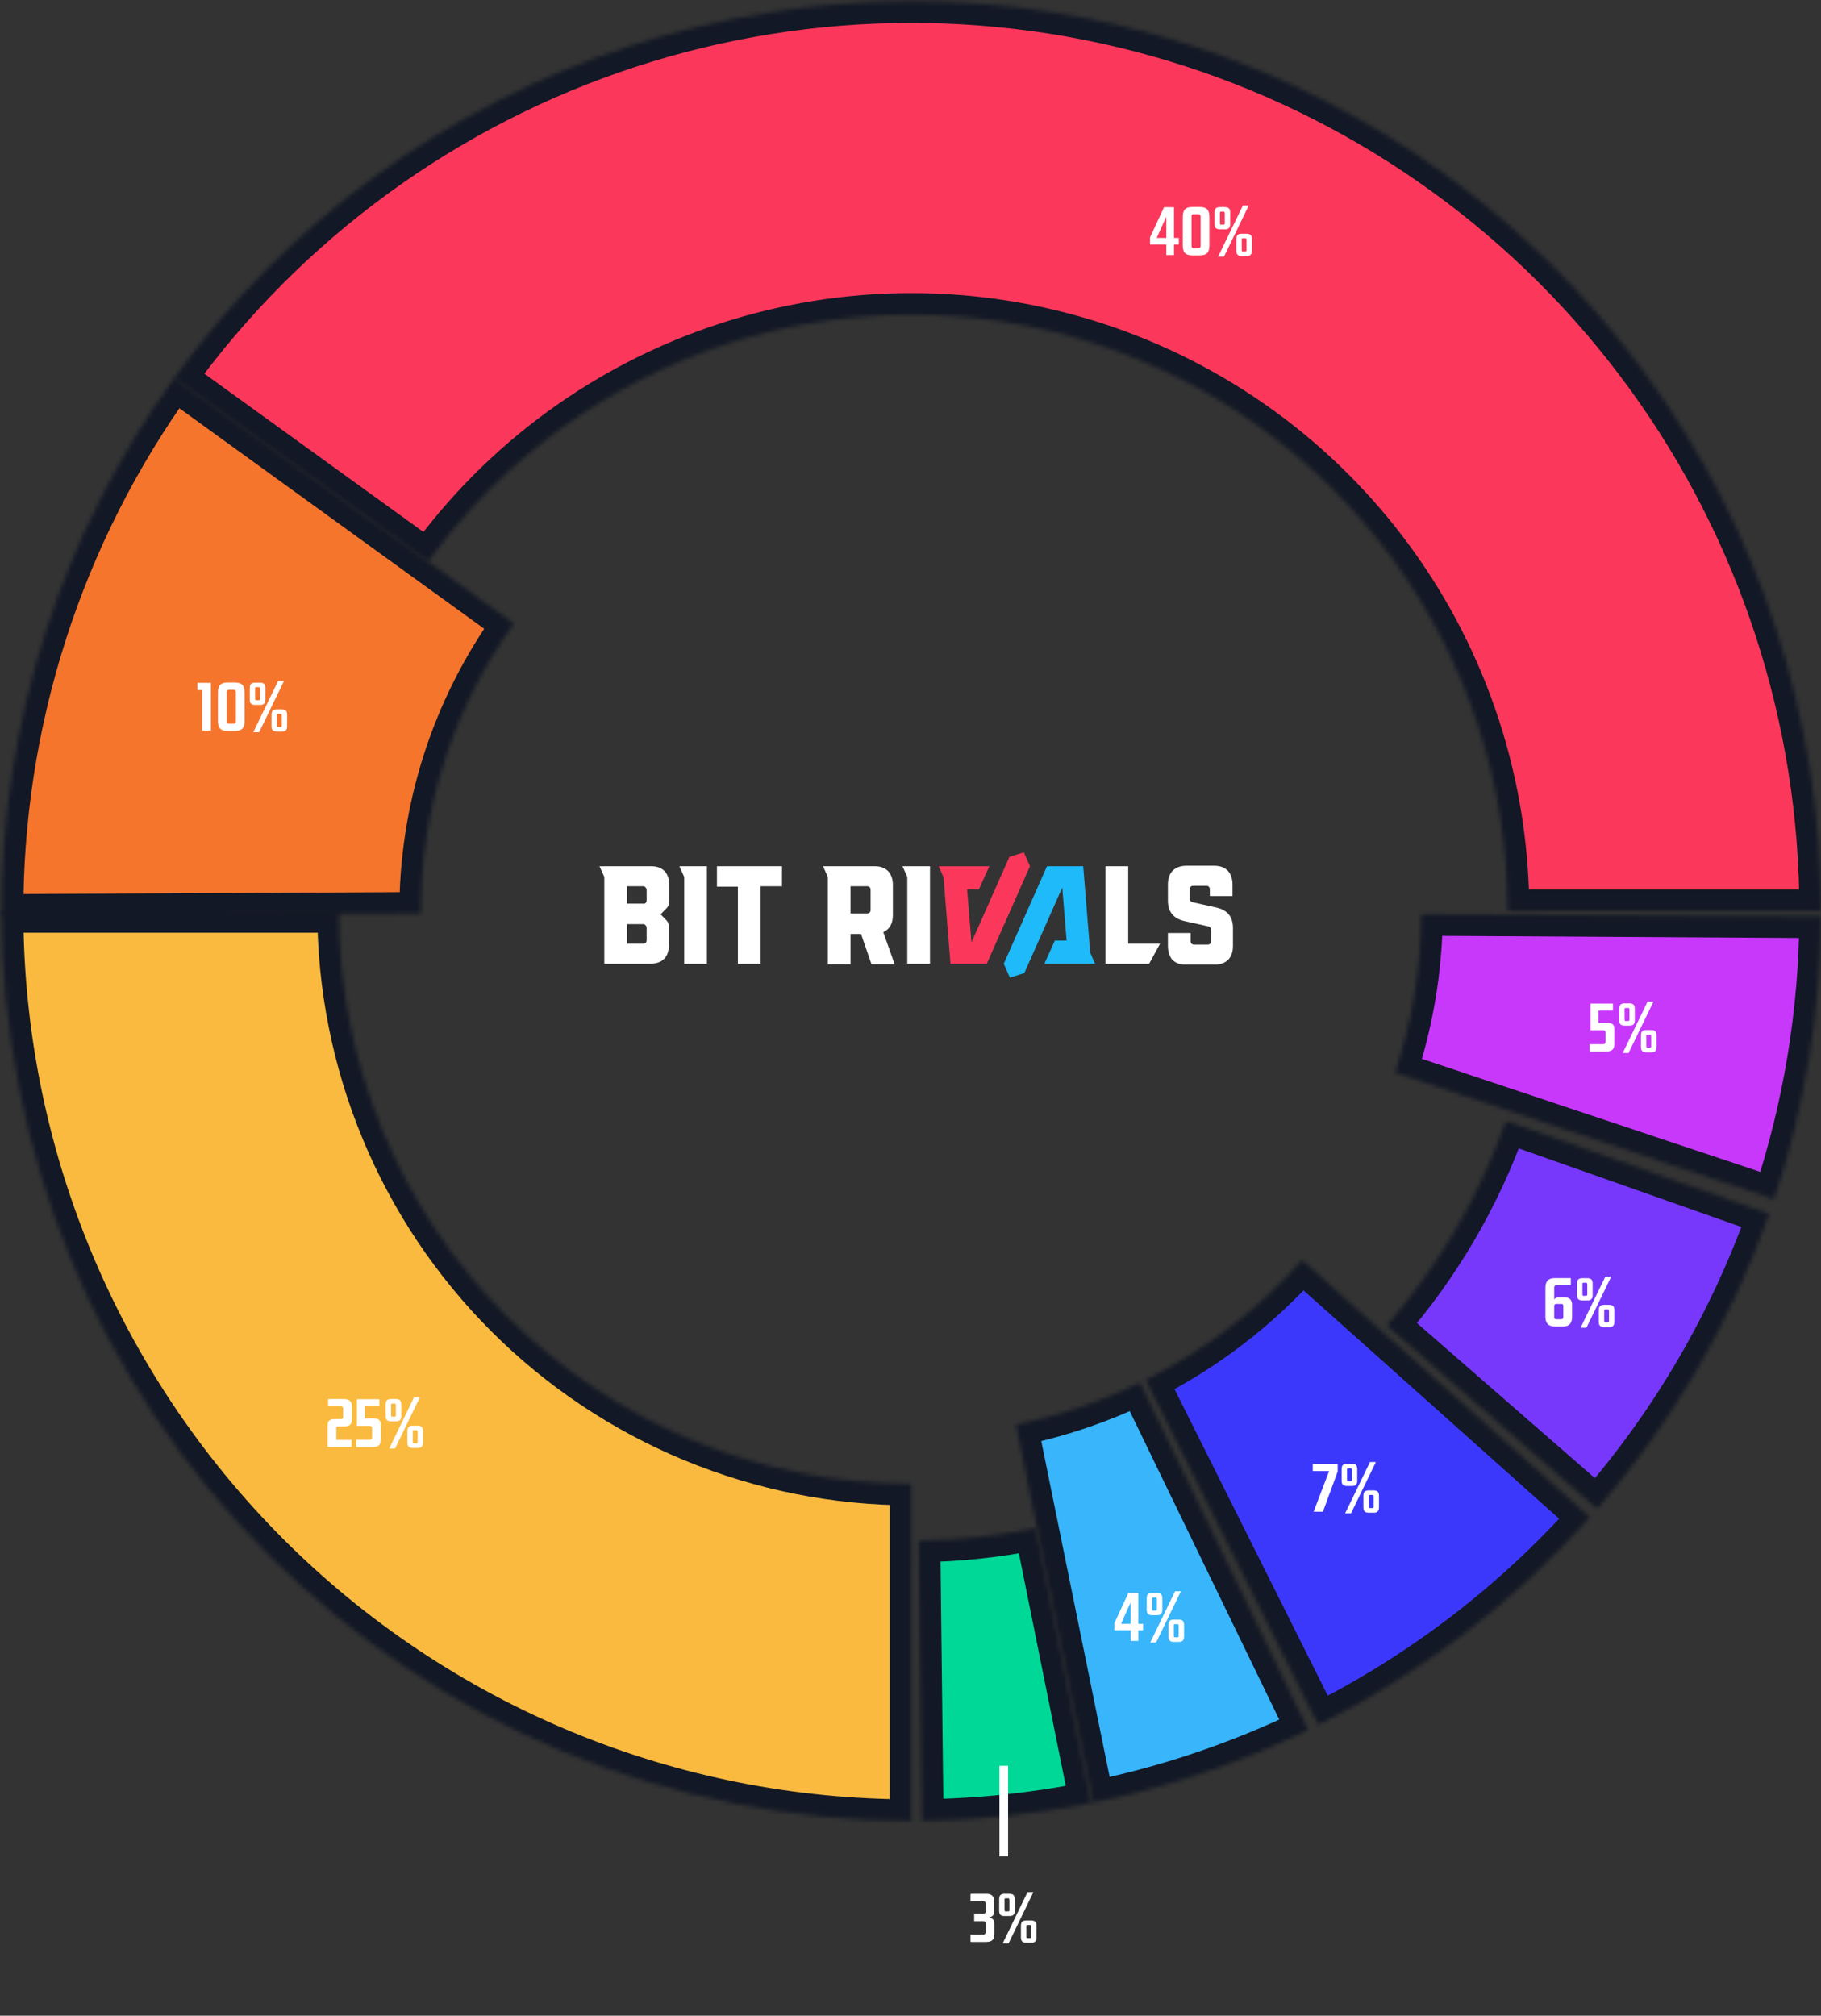 <svg width="422" height="467" viewBox="0 0 422 467" fill="none" xmlns="http://www.w3.org/2000/svg">
<rect x="0" y="0" width="422" height="467" fill="#333333" stroke="none"/>
<g clip-path="url(#clip0_239_2497)">
<path d="M155.116 205.125V208.841C155.116 209.46 154.914 209.976 154.509 210.389L153.093 211.833L154.408 213.175C154.812 213.588 155.015 214.104 155.015 214.723V218.954C155.015 220.399 154.61 221.431 153.902 222.154C153.194 222.876 152.081 223.289 150.766 223.289H140.042V203.164L138.929 200.688H150.867C152.283 200.688 153.295 201.1 154.003 201.823C154.711 202.545 155.116 203.68 155.116 205.125ZM149.855 208.634V206.157C149.855 205.744 149.45 205.332 149.046 205.332H145.302V209.357H149.046C149.552 209.46 149.855 209.047 149.855 208.634ZM149.855 217.819V214.929C149.855 214.517 149.45 214.104 149.046 214.104H145.302V218.645H149.046C149.552 218.645 149.855 218.335 149.855 217.819Z" fill="white"/>
<path d="M163.817 200.688V223.289H158.556V203.164L157.443 200.688H163.817Z" fill="white"/>
<path d="M166.144 205.435V200.688H181.218V205.332H176.261V223.289H171V205.435H166.144Z" fill="white"/>
<path d="M207.32 223.392H201.958L199.53 216.374H197.101V223.392H191.841V203.164L190.728 200.688H202.666C204.082 200.688 205.094 201.1 205.802 201.823C206.51 202.545 206.915 203.68 206.915 205.022V211.937C206.915 214.001 206.207 215.239 204.689 215.962L207.32 223.392ZM197.101 211.627H200.946C201.452 211.627 201.755 211.317 201.755 210.801V206.157C201.755 205.641 201.452 205.332 200.946 205.332H197.101V211.627Z" fill="white"/>
<path d="M215.514 200.688V223.289H210.253V203.164L209.141 200.688H215.514Z" fill="white"/>
<path d="M261.344 218.645H268.831L266.302 223.289H256.185V200.688H261.446V218.645H261.344Z" fill="white"/>
<path d="M270.652 219.16V216.168H275.913V218.025C275.913 218.541 276.216 218.851 276.722 218.851H279.859C280.364 218.851 280.668 218.541 280.668 218.025V215.548C280.668 215.032 280.466 214.723 279.96 214.62L274.395 213.381C271.866 212.762 270.652 211.214 270.652 208.634V204.919C270.652 203.474 271.057 202.442 271.765 201.719C272.473 200.997 273.586 200.584 274.901 200.584H281.376C282.793 200.584 283.804 200.997 284.512 201.719C285.221 202.442 285.625 203.577 285.625 204.919V207.602H280.364V206.054C280.364 205.538 280.061 205.228 279.555 205.228H276.52C276.014 205.228 275.711 205.538 275.711 206.054V208.118C275.711 208.634 275.913 208.943 276.419 209.047L281.983 210.285C284.512 210.904 285.726 212.452 285.726 215.032V219.16C285.726 220.605 285.322 221.637 284.614 222.36C283.905 223.082 282.792 223.495 281.477 223.495H274.8C273.384 223.495 272.372 223.082 271.664 222.36C271.057 221.637 270.652 220.502 270.652 219.16Z" fill="white"/>
<path d="M237.266 197.488L233.927 198.52L225.126 218.335L224.114 206.054H226.845L229.274 200.688H223.709H222.09H217.538L218.651 203.268L220.269 223.289H224.923H225.53H228.667L238.682 200.688L237.266 197.488Z" fill="#FB385B"/>
<path d="M234.028 226.488L237.367 225.456L246.169 205.641L247.181 217.922H244.449L242.021 223.289H247.585H249.204H253.757L252.644 220.709L251.025 200.688H246.371H245.865H242.628L232.612 223.289L234.028 226.488Z" fill="#1EBAFA"/>
</g>
<mask id="path-10-inside-1_239_2497" fill="white">
<path d="M421.989 211.095C421.989 166.532 407.865 123.116 381.647 87.081C355.429 51.047 318.465 24.249 276.064 10.536C233.663 -3.177 188.007 -3.098 145.653 10.759C103.3 24.617 66.427 51.542 40.333 87.666L99.187 130.18C116.293 106.498 140.465 88.847 168.231 79.763C195.996 70.678 225.926 70.627 253.723 79.616C281.519 88.606 305.752 106.174 322.939 129.796C340.127 153.419 349.386 181.882 349.386 211.095H421.989Z"/>
</mask>
<path d="M421.989 211.095C421.989 166.532 407.865 123.116 381.647 87.081C355.429 51.047 318.465 24.249 276.064 10.536C233.663 -3.177 188.007 -3.098 145.653 10.759C103.3 24.617 66.427 51.542 40.333 87.666L99.187 130.18C116.293 106.498 140.465 88.847 168.231 79.763C195.996 70.678 225.926 70.627 253.723 79.616C281.519 88.606 305.752 106.174 322.939 129.796C340.127 153.419 349.386 181.882 349.386 211.095H421.989Z" fill="#FB385B" stroke="#121825" stroke-width="10" mask="url(#path-10-inside-1_239_2497)"/>
<mask id="path-11-inside-2_239_2497" fill="white">
<path d="M411.14 277.846C418.192 256.725 421.852 234.619 421.985 212.352L329.355 211.8C329.281 224.281 327.229 236.673 323.276 248.512L411.14 277.846Z"/>
</mask>
<path d="M411.14 277.846C418.192 256.725 421.852 234.619 421.985 212.352L329.355 211.8C329.281 224.281 327.229 236.673 323.276 248.512L411.14 277.846Z" fill="#C838FB" stroke="#121825" stroke-width="10" mask="url(#path-11-inside-2_239_2497)"/>
<mask id="path-12-inside-3_239_2497" fill="white">
<path d="M370.133 349.558C387.607 329.501 401.127 306.318 409.978 281.232L348.99 259.713C342.854 277.102 333.483 293.172 321.37 307.075L370.133 349.558Z"/>
</mask>
<path d="M370.133 349.558C387.607 329.501 401.127 306.318 409.978 281.232L348.99 259.713C342.854 277.102 333.483 293.172 321.37 307.075L370.133 349.558Z" fill="#7738FB" stroke="#121825" stroke-width="10" mask="url(#path-12-inside-3_239_2497)"/>
<mask id="path-13-inside-4_239_2497" fill="white">
<path d="M305.49 399.618C329.319 387.7 350.673 371.372 368.421 351.499L301.757 291.966C291.535 303.412 279.236 312.817 265.51 319.681L305.49 399.618Z"/>
</mask>
<path d="M305.49 399.618C329.319 387.7 350.673 371.372 368.421 351.499L301.757 291.966C291.535 303.412 279.236 312.817 265.51 319.681L305.49 399.618Z" fill="#3C38FB" stroke="#121825" stroke-width="10" mask="url(#path-13-inside-4_239_2497)"/>
<mask id="path-14-inside-5_239_2497" fill="white">
<path d="M253.256 417.645C270.531 414.127 287.296 408.457 303.159 400.766L264.168 320.342C255.031 324.772 245.374 328.038 235.424 330.064L253.256 417.645Z"/>
</mask>
<path d="M253.256 417.645C270.531 414.127 287.296 408.457 303.159 400.766L264.168 320.342C255.031 324.772 245.374 328.038 235.424 330.064L253.256 417.645Z" fill="#38B5FB" stroke="#121825" stroke-width="10" mask="url(#path-14-inside-5_239_2497)"/>
<mask id="path-15-inside-6_239_2497" fill="white">
<path d="M213.663 421.868C226.836 421.714 239.966 420.326 252.88 417.721L240.041 354.07C231.105 355.872 222.02 356.833 212.905 356.939L213.663 421.868Z"/>
</mask>
<path d="M213.663 421.868C226.836 421.714 239.966 420.326 252.88 417.721L240.041 354.07C231.105 355.872 222.02 356.833 212.905 356.939L213.663 421.868Z" fill="#00D897" stroke="#121825" stroke-width="10" mask="url(#path-15-inside-6_239_2497)"/>
<mask id="path-16-inside-7_239_2497" fill="white">
<path d="M0.415 211.095C0.415 238.776 5.867 266.186 16.46 291.76C27.053 317.334 42.58 340.571 62.153 360.144C81.726 379.718 104.963 395.244 130.537 405.837C156.111 416.43 183.521 421.882 211.202 421.882L211.202 343.764C193.78 343.764 176.528 340.333 160.432 333.666C144.335 326.998 129.71 317.226 117.391 304.907C105.071 292.587 95.299 277.962 88.632 261.866C81.965 245.769 78.533 228.518 78.533 211.095H0.415Z"/>
</mask>
<path d="M0.415 211.095C0.415 238.776 5.867 266.186 16.46 291.76C27.053 317.334 42.58 340.571 62.153 360.144C81.726 379.718 104.963 395.244 130.537 405.837C156.111 416.43 183.521 421.882 211.202 421.882L211.202 343.764C193.78 343.764 176.528 340.333 160.432 333.666C144.335 326.998 129.71 317.226 117.391 304.907C105.071 292.587 95.299 277.962 88.632 261.866C81.965 245.769 78.533 228.518 78.533 211.095H0.415Z" fill="#F9BA3F" stroke="#121825" stroke-width="10" mask="url(#path-16-inside-7_239_2497)"/>
<mask id="path-17-inside-8_239_2497" fill="white">
<path d="M40.402 87.57C14.194 123.809 0.19 167.444 0.418 212.167L97.552 211.673C97.429 187.56 104.979 164.032 119.11 144.493L40.402 87.57Z"/>
</mask>
<path d="M40.402 87.57C14.194 123.809 0.19 167.444 0.418 212.167L97.552 211.673C97.429 187.56 104.979 164.032 119.11 144.493L40.402 87.57Z" fill="#F5752D" stroke="#121825" stroke-width="10" mask="url(#path-17-inside-8_239_2497)"/>
<path d="M273.177 56.634V55.13H272.057V48.01H269.753L266.505 55.002V56.634H270.281V59.098H272.057V56.634H273.177ZM270.281 55.13H268.057L270.201 50.346H270.281V55.13ZM280.266 56.89V50.282C280.266 48.618 279.642 47.946 277.962 47.946H276.394C274.714 47.946 274.09 48.618 274.09 50.282V56.89C274.09 58.538 274.778 59.178 276.394 59.178H277.962C279.578 59.178 280.266 58.538 280.266 56.89ZM278.234 57.002C278.234 57.322 278.01 57.498 277.738 57.498H276.586C276.25 57.498 276.122 57.242 276.122 57.002V50.138C276.122 49.834 276.266 49.626 276.618 49.626H277.754C278.106 49.626 278.234 49.898 278.234 50.186V57.002ZM285.08 51.93V49.258C285.08 48.33 284.712 47.978 283.816 47.978H282.728C281.848 47.978 281.464 48.314 281.464 49.258V51.898C281.464 52.81 281.864 53.13 282.728 53.13H283.912C284.728 53.13 285.08 52.714 285.08 51.93ZM289.4 47.578H288.04L282.28 59.466H283.64L289.4 47.578ZM290.12 58.09V55.434C290.12 54.49 289.752 54.154 288.856 54.154H287.768C286.872 54.154 286.504 54.506 286.504 55.434V58.074C286.504 58.986 286.92 59.322 287.784 59.322H288.952C289.768 59.322 290.12 58.874 290.12 58.09ZM283.832 51.866C283.832 51.978 283.688 52.058 283.528 52.058H282.856C282.76 52.058 282.712 51.818 282.712 51.706V49.194C282.712 49.082 282.888 49.034 283 49.034H283.656C283.768 49.034 283.832 49.306 283.832 49.418V51.866ZM288.872 58.042C288.872 58.154 288.728 58.25 288.568 58.25H287.896C287.8 58.25 287.752 57.994 287.752 57.882V55.354C287.752 55.242 287.928 55.21 288.024 55.21H288.696C288.792 55.21 288.872 55.466 288.872 55.578V58.042Z" fill="white"/>
<path d="M364.313 305.172V302.196C364.313 301.284 363.817 300.58 362.585 300.58H361.241C360.841 300.58 360.393 300.708 360.169 301.092V298.228C360.169 297.956 360.393 297.78 360.681 297.78H364.025V296.196L363.945 296.116H360.345C358.777 296.116 358.137 296.868 358.137 298.356V305.156C358.137 306.612 358.937 307.332 360.297 307.332H362.249C363.561 307.332 364.313 306.612 364.313 305.172ZM362.281 305.188C362.281 305.508 362.041 305.652 361.705 305.652H360.761C360.425 305.652 360.169 305.556 360.169 305.188V302.5C360.169 302.308 360.409 302.1 360.649 302.1H361.913C362.137 302.1 362.281 302.276 362.281 302.516V305.188ZM369.08 300.084V297.412C369.08 296.484 368.712 296.132 367.816 296.132H366.728C365.848 296.132 365.464 296.468 365.464 297.412V300.052C365.464 300.964 365.864 301.284 366.728 301.284H367.912C368.728 301.284 369.08 300.868 369.08 300.084ZM373.4 295.732H372.04L366.28 307.62H367.64L373.4 295.732ZM374.12 306.244V303.588C374.12 302.644 373.752 302.308 372.856 302.308H371.768C370.872 302.308 370.504 302.66 370.504 303.588V306.228C370.504 307.14 370.92 307.476 371.784 307.476H372.952C373.768 307.476 374.12 307.028 374.12 306.244ZM367.832 300.02C367.832 300.132 367.688 300.212 367.528 300.212H366.856C366.76 300.212 366.712 299.972 366.712 299.86V297.348C366.712 297.236 366.888 297.188 367 297.188H367.656C367.768 297.188 367.832 297.46 367.832 297.572V300.02ZM372.872 306.196C372.872 306.308 372.728 306.404 372.568 306.404H371.896C371.8 306.404 371.752 306.148 371.752 306.036V303.508C371.752 303.396 371.928 303.364 372.024 303.364H372.696C372.792 303.364 372.872 303.62 372.872 303.732V306.196Z" fill="white"/>
<path d="M48.873 169.28V158.208H45.737V159.888H46.841V169.28H48.873ZM56.683 167.072V160.464C56.683 158.8 56.059 158.128 54.379 158.128H52.811C51.131 158.128 50.507 158.8 50.507 160.464V167.072C50.507 168.72 51.195 169.36 52.811 169.36H54.379C55.995 169.36 56.683 168.72 56.683 167.072ZM54.651 167.184C54.651 167.504 54.427 167.68 54.155 167.68H53.003C52.667 167.68 52.539 167.424 52.539 167.184V160.32C52.539 160.016 52.683 159.808 53.035 159.808H54.171C54.523 159.808 54.651 160.08 54.651 160.368V167.184ZM61.496 162.112V159.44C61.496 158.512 61.128 158.16 60.232 158.16H59.144C58.264 158.16 57.88 158.496 57.88 159.44V162.08C57.88 162.992 58.28 163.312 59.144 163.312H60.328C61.144 163.312 61.496 162.896 61.496 162.112ZM65.816 157.76H64.456L58.696 169.648H60.056L65.816 157.76ZM66.536 168.272V165.616C66.536 164.672 66.168 164.336 65.272 164.336H64.184C63.288 164.336 62.92 164.688 62.92 165.616V168.256C62.92 169.168 63.336 169.504 64.2 169.504H65.368C66.184 169.504 66.536 169.056 66.536 168.272ZM60.248 162.048C60.248 162.16 60.104 162.24 59.944 162.24H59.272C59.176 162.24 59.128 162 59.128 161.888V159.376C59.128 159.264 59.304 159.216 59.416 159.216H60.072C60.184 159.216 60.248 159.488 60.248 159.6V162.048ZM65.288 168.224C65.288 168.336 65.144 168.432 64.984 168.432H64.312C64.216 168.432 64.168 168.176 64.168 168.064V165.536C64.168 165.424 64.344 165.392 64.44 165.392H65.112C65.208 165.392 65.288 165.648 65.288 165.76V168.224Z" fill="white"/>
<path d="M230.44 448.122V445.722C230.44 444.97 230.152 444.442 229.256 444.282V444.218C230.008 444.058 230.392 443.69 230.392 442.81V440.426C230.392 439.162 229.56 438.762 228.6 438.762H225L224.904 438.874V440.442H227.736C228.136 440.442 228.408 440.602 228.408 441.066V442.778C228.408 443.274 228.2 443.386 227.832 443.386H225.752V445.098H227.816C228.056 445.098 228.408 445.114 228.408 445.658V447.514C228.408 448.01 228.248 448.218 227.704 448.218H224.904V449.818L224.984 449.914H228.472C229.72 449.914 230.44 449.53 230.44 448.122ZM235.163 442.714V440.042C235.163 439.114 234.795 438.762 233.899 438.762H232.811C231.931 438.762 231.547 439.098 231.547 440.042V442.682C231.547 443.594 231.947 443.914 232.811 443.914H233.995C234.811 443.914 235.163 443.498 235.163 442.714ZM239.483 438.362H238.123L232.363 450.25H233.723L239.483 438.362ZM240.203 448.874V446.218C240.203 445.274 239.835 444.938 238.939 444.938H237.851C236.955 444.938 236.587 445.29 236.587 446.218V448.858C236.587 449.77 237.003 450.106 237.867 450.106H239.035C239.851 450.106 240.203 449.658 240.203 448.874ZM233.915 442.65C233.915 442.762 233.771 442.842 233.611 442.842H232.939C232.843 442.842 232.795 442.602 232.795 442.49V439.978C232.795 439.866 232.971 439.818 233.083 439.818H233.739C233.851 439.818 233.915 440.09 233.915 440.202V442.65ZM238.955 448.826C238.955 448.938 238.811 449.034 238.651 449.034H237.979C237.883 449.034 237.835 448.778 237.835 448.666V446.138C237.835 446.026 238.011 445.994 238.107 445.994H238.779C238.875 445.994 238.955 446.25 238.955 446.362V448.826Z" fill="white"/>
<path d="M81.55 328.948V325.876C81.55 324.9 81.134 324.132 79.726 324.132H76.126L76.03 324.228V325.812H78.958C79.326 325.812 79.518 326.02 79.518 326.356V328.292C79.518 328.676 79.294 328.772 79.038 328.772H77.598C76.606 328.772 75.918 329.044 75.918 330.228V335.252H81.47V333.604H77.934V330.772C77.934 330.548 78.062 330.468 78.254 330.468H79.902C81.038 330.468 81.55 329.924 81.55 328.948ZM88.252 333.476V330.1C88.252 329.188 87.868 328.644 86.732 328.644H84.556V325.812H87.916V324.18H82.716V330.356H85.676C86.044 330.356 86.22 330.596 86.22 330.82V332.996C86.22 333.3 86.076 333.588 85.58 333.588H82.524V335.188L82.62 335.284H86.316C87.916 335.284 88.252 334.532 88.252 333.476ZM92.986 328.084V325.412C92.986 324.484 92.618 324.132 91.722 324.132H90.634C89.754 324.132 89.37 324.468 89.37 325.412V328.052C89.37 328.964 89.77 329.284 90.634 329.284H91.818C92.634 329.284 92.986 328.868 92.986 328.084ZM97.306 323.732H95.946L90.186 335.62H91.546L97.306 323.732ZM98.026 334.244V331.588C98.026 330.644 97.658 330.308 96.762 330.308H95.674C94.778 330.308 94.41 330.66 94.41 331.588V334.228C94.41 335.14 94.826 335.476 95.69 335.476H96.858C97.674 335.476 98.026 335.028 98.026 334.244ZM91.738 328.02C91.738 328.132 91.594 328.212 91.434 328.212H90.762C90.666 328.212 90.618 327.972 90.618 327.86V325.348C90.618 325.236 90.794 325.188 90.906 325.188H91.562C91.674 325.188 91.738 325.46 91.738 325.572V328.02ZM96.778 334.196C96.778 334.308 96.634 334.404 96.474 334.404H95.802C95.706 334.404 95.658 334.148 95.658 334.036V331.508C95.658 331.396 95.834 331.364 95.93 331.364H96.602C96.698 331.364 96.778 331.62 96.778 331.732V334.196Z" fill="white"/>
<path d="M374.116 241.812V238.436C374.116 237.524 373.732 236.98 372.596 236.98H370.42V234.148H373.78V232.516H368.58V238.692H371.54C371.908 238.692 372.084 238.932 372.084 239.156V241.332C372.084 241.636 371.94 241.924 371.444 241.924H368.388V243.524L368.484 243.62H372.18C373.78 243.62 374.116 242.868 374.116 241.812ZM378.85 236.42V233.748C378.85 232.82 378.482 232.468 377.586 232.468H376.498C375.618 232.468 375.234 232.804 375.234 233.748V236.388C375.234 237.3 375.634 237.62 376.498 237.62H377.682C378.498 237.62 378.85 237.204 378.85 236.42ZM383.17 232.068H381.81L376.05 243.956H377.41L383.17 232.068ZM383.89 242.58V239.924C383.89 238.98 383.522 238.644 382.626 238.644H381.538C380.642 238.644 380.274 238.996 380.274 239.924V242.564C380.274 243.476 380.69 243.812 381.554 243.812H382.722C383.538 243.812 383.89 243.364 383.89 242.58ZM377.602 236.356C377.602 236.468 377.458 236.548 377.298 236.548H376.626C376.53 236.548 376.482 236.308 376.482 236.196V233.684C376.482 233.572 376.658 233.524 376.77 233.524H377.426C377.538 233.524 377.602 233.796 377.602 233.908V236.356ZM382.642 242.532C382.642 242.644 382.498 242.74 382.338 242.74H381.666C381.57 242.74 381.522 242.484 381.522 242.372V239.844C381.522 239.732 381.698 239.7 381.794 239.7H382.466C382.562 239.7 382.642 239.956 382.642 240.068V242.532Z" fill="white"/>
<path d="M309.996 340.914V339.17H304.22V340.818H308.012L304.412 350.242H306.572L309.996 340.914ZM314.526 343.074V340.402C314.526 339.474 314.158 339.122 313.262 339.122H312.174C311.294 339.122 310.91 339.458 310.91 340.402V343.042C310.91 343.954 311.31 344.274 312.174 344.274H313.358C314.174 344.274 314.526 343.858 314.526 343.074ZM318.846 338.722H317.486L311.726 350.61H313.086L318.846 338.722ZM319.566 349.234V346.578C319.566 345.634 319.198 345.298 318.302 345.298H317.214C316.318 345.298 315.95 345.65 315.95 346.578V349.218C315.95 350.13 316.366 350.466 317.23 350.466H318.398C319.214 350.466 319.566 350.018 319.566 349.234ZM313.278 343.01C313.278 343.122 313.134 343.202 312.974 343.202H312.302C312.206 343.202 312.158 342.962 312.158 342.85V340.338C312.158 340.226 312.334 340.178 312.446 340.178H313.102C313.214 340.178 313.278 340.45 313.278 340.562V343.01ZM318.318 349.186C318.318 349.298 318.174 349.394 318.014 349.394H317.342C317.246 349.394 317.198 349.138 317.198 349.026V346.498C317.198 346.386 317.374 346.354 317.47 346.354H318.142C318.238 346.354 318.318 346.61 318.318 346.722V349.186Z" fill="white"/>
<path d="M264.903 377.711V376.207H263.783V369.087H261.479L258.231 376.079V377.711H262.007V380.175H263.783V377.711H264.903ZM262.007 376.207H259.783L261.927 371.423H262.007V376.207ZM269.353 373.007V370.335C269.353 369.407 268.985 369.055 268.089 369.055H267.001C266.121 369.055 265.737 369.391 265.737 370.335V372.975C265.737 373.887 266.137 374.207 267.001 374.207H268.185C269.001 374.207 269.353 373.791 269.353 373.007ZM273.673 368.655H272.313L266.553 380.543H267.913L273.673 368.655ZM274.393 379.167V376.511C274.393 375.567 274.025 375.231 273.129 375.231H272.041C271.145 375.231 270.777 375.583 270.777 376.511V379.151C270.777 380.063 271.193 380.399 272.057 380.399H273.225C274.041 380.399 274.393 379.951 274.393 379.167ZM268.105 372.943C268.105 373.055 267.961 373.135 267.801 373.135H267.129C267.033 373.135 266.985 372.895 266.985 372.783V370.271C266.985 370.159 267.161 370.111 267.273 370.111H267.929C268.041 370.111 268.105 370.383 268.105 370.495V372.943ZM273.145 379.119C273.145 379.231 273.001 379.327 272.841 379.327H272.169C272.073 379.327 272.025 379.071 272.025 378.959V376.431C272.025 376.319 272.201 376.287 272.297 376.287H272.969C273.065 376.287 273.145 376.543 273.145 376.655V379.119Z" fill="white"/>
<rect x="233.612" y="409.103" width="21" height="2" transform="rotate(90 233.612 409.103)" fill="white"/>
<defs>
<clipPath id="clip0_239_2497">
<rect width="147" height="29" fill="white" transform="translate(138.929 197.488)"/>
</clipPath>
</defs>
</svg>
